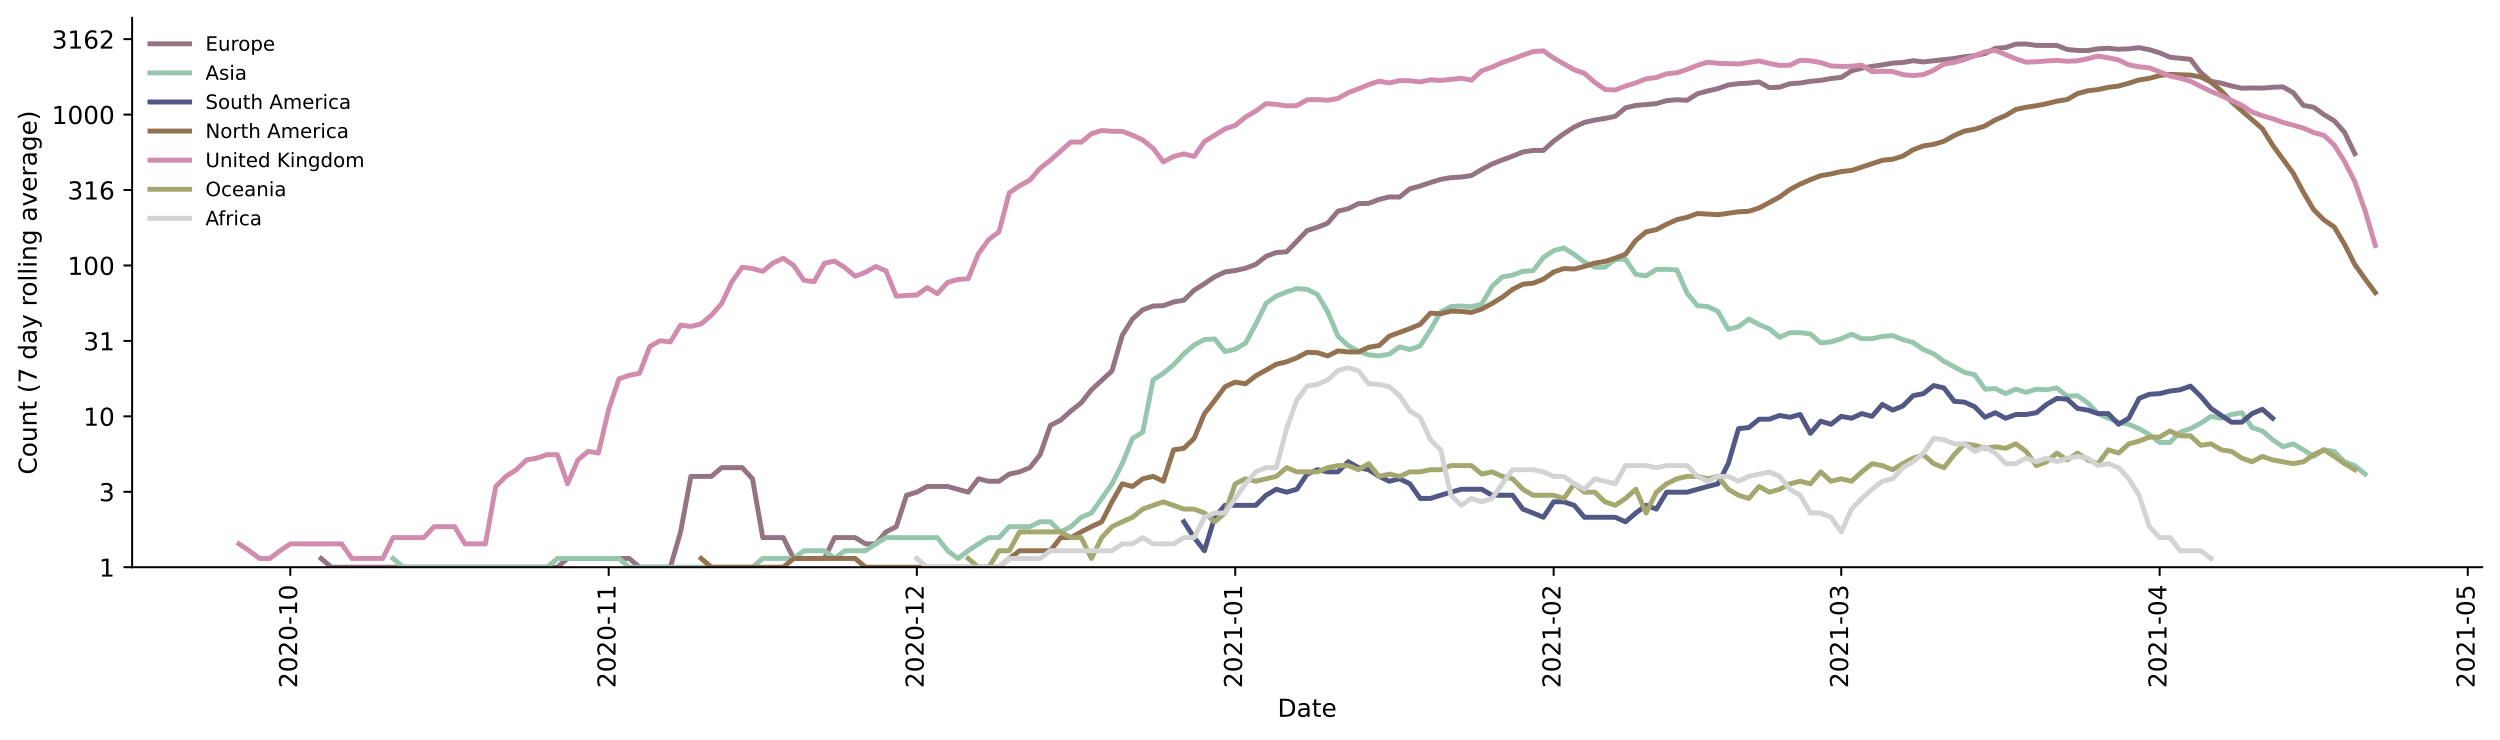 <?xml version="1.0" encoding="utf-8" standalone="no"?>
<!DOCTYPE svg PUBLIC "-//W3C//DTD SVG 1.1//EN"
  "http://www.w3.org/Graphics/SVG/1.1/DTD/svg11.dtd">
<!-- Created with matplotlib (https://matplotlib.org/) -->
<svg height="298.621pt" version="1.1" viewBox="0 0 1009.128 298.621" width="1009.128pt" xmlns="http://www.w3.org/2000/svg" xmlns:xlink="http://www.w3.org/1999/xlink">
 <defs>
  <style type="text/css">*{stroke-linecap:butt;stroke-linejoin:round;}</style>
 </defs>
 <g id="figure_1">
  <g id="patch_1">
   <path d="M 0 298.621 
L 1009.128 298.621 
L 1009.128 0 
L 0 0 
z
" style="fill:#ffffff;"/>
  </g>
  <g id="axes_1">
   <g id="patch_2">
    <path d="M 53.328 228.96 
L 1001.928 228.96 
L 1001.928 7.2 
L 53.328 7.2 
z
" style="fill:#ffffff;"/>
   </g>
   <g id="matplotlib.axis_1">
    <g id="xtick_1">
     <g id="line2d_1">
      <defs>
       <path d="M 0 0 
L 0 3.5 
" id="m19b77ee678" style="stroke:#000000;stroke-width:0.8;"/>
      </defs>
      <g>
       <use style="stroke:#000000;stroke-width:0.8;" x="117.176" xlink:href="#m19b77ee678" y="228.96"/>
      </g>
     </g>
     <g id="text_1">
      <!-- 2020-10 -->
      <g transform="translate(119.936 277.743)rotate(-90)scale(0.1 -0.1)">
       <defs>
        <path d="M 19.188 8.297 
L 53.609 8.297 
L 53.609 0 
L 7.328 0 
L 7.328 8.297 
Q 12.938 14.109 22.625 23.891 
Q 32.328 33.688 34.812 36.531 
Q 39.547 41.844 41.422 45.531 
Q 43.312 49.219 43.312 52.781 
Q 43.312 58.594 39.234 62.25 
Q 35.156 65.922 28.609 65.922 
Q 23.969 65.922 18.812 64.312 
Q 13.672 62.703 7.812 59.422 
L 7.812 69.391 
Q 13.766 71.781 18.938 73 
Q 24.125 74.219 28.422 74.219 
Q 39.75 74.219 46.484 68.547 
Q 53.219 62.891 53.219 53.422 
Q 53.219 48.922 51.531 44.891 
Q 49.859 40.875 45.406 35.406 
Q 44.188 33.984 37.641 27.219 
Q 31.109 20.453 19.188 8.297 
z
" id="DejaVuSans-50"/>
        <path d="M 31.781 66.406 
Q 24.172 66.406 20.328 58.906 
Q 16.5 51.422 16.5 36.375 
Q 16.5 21.391 20.328 13.891 
Q 24.172 6.391 31.781 6.391 
Q 39.453 6.391 43.281 13.891 
Q 47.125 21.391 47.125 36.375 
Q 47.125 51.422 43.281 58.906 
Q 39.453 66.406 31.781 66.406 
z
M 31.781 74.219 
Q 44.047 74.219 50.516 64.516 
Q 56.984 54.828 56.984 36.375 
Q 56.984 17.969 50.516 8.266 
Q 44.047 -1.422 31.781 -1.422 
Q 19.531 -1.422 13.062 8.266 
Q 6.594 17.969 6.594 36.375 
Q 6.594 54.828 13.062 64.516 
Q 19.531 74.219 31.781 74.219 
z
" id="DejaVuSans-48"/>
        <path d="M 4.891 31.391 
L 31.203 31.391 
L 31.203 23.391 
L 4.891 23.391 
z
" id="DejaVuSans-45"/>
        <path d="M 12.406 8.297 
L 28.516 8.297 
L 28.516 63.922 
L 10.984 60.406 
L 10.984 69.391 
L 28.422 72.906 
L 38.281 72.906 
L 38.281 8.297 
L 54.391 8.297 
L 54.391 0 
L 12.406 0 
z
" id="DejaVuSans-49"/>
       </defs>
       <use xlink:href="#DejaVuSans-50"/>
       <use x="63.623" xlink:href="#DejaVuSans-48"/>
       <use x="127.246" xlink:href="#DejaVuSans-50"/>
       <use x="190.869" xlink:href="#DejaVuSans-48"/>
       <use x="254.492" xlink:href="#DejaVuSans-45"/>
       <use x="290.576" xlink:href="#DejaVuSans-49"/>
       <use x="354.199" xlink:href="#DejaVuSans-48"/>
      </g>
     </g>
    </g>
    <g id="xtick_2">
     <g id="line2d_2">
      <g>
       <use style="stroke:#000000;stroke-width:0.8;" x="245.702" xlink:href="#m19b77ee678" y="228.96"/>
      </g>
     </g>
     <g id="text_2">
      <!-- 2020-11 -->
      <g transform="translate(248.461 277.743)rotate(-90)scale(0.1 -0.1)">
       <use xlink:href="#DejaVuSans-50"/>
       <use x="63.623" xlink:href="#DejaVuSans-48"/>
       <use x="127.246" xlink:href="#DejaVuSans-50"/>
       <use x="190.869" xlink:href="#DejaVuSans-48"/>
       <use x="254.492" xlink:href="#DejaVuSans-45"/>
       <use x="290.576" xlink:href="#DejaVuSans-49"/>
       <use x="354.199" xlink:href="#DejaVuSans-49"/>
      </g>
     </g>
    </g>
    <g id="xtick_3">
     <g id="line2d_3">
      <g>
       <use style="stroke:#000000;stroke-width:0.8;" x="370.081" xlink:href="#m19b77ee678" y="228.96"/>
      </g>
     </g>
     <g id="text_3">
      <!-- 2020-12 -->
      <g transform="translate(372.84 277.743)rotate(-90)scale(0.1 -0.1)">
       <use xlink:href="#DejaVuSans-50"/>
       <use x="63.623" xlink:href="#DejaVuSans-48"/>
       <use x="127.246" xlink:href="#DejaVuSans-50"/>
       <use x="190.869" xlink:href="#DejaVuSans-48"/>
       <use x="254.492" xlink:href="#DejaVuSans-45"/>
       <use x="290.576" xlink:href="#DejaVuSans-49"/>
       <use x="354.199" xlink:href="#DejaVuSans-50"/>
      </g>
     </g>
    </g>
    <g id="xtick_4">
     <g id="line2d_4">
      <g>
       <use style="stroke:#000000;stroke-width:0.8;" x="498.606" xlink:href="#m19b77ee678" y="228.96"/>
      </g>
     </g>
     <g id="text_4">
      <!-- 2021-01 -->
      <g transform="translate(501.366 277.743)rotate(-90)scale(0.1 -0.1)">
       <use xlink:href="#DejaVuSans-50"/>
       <use x="63.623" xlink:href="#DejaVuSans-48"/>
       <use x="127.246" xlink:href="#DejaVuSans-50"/>
       <use x="190.869" xlink:href="#DejaVuSans-49"/>
       <use x="254.492" xlink:href="#DejaVuSans-45"/>
       <use x="290.576" xlink:href="#DejaVuSans-48"/>
       <use x="354.199" xlink:href="#DejaVuSans-49"/>
      </g>
     </g>
    </g>
    <g id="xtick_5">
     <g id="line2d_5">
      <g>
       <use style="stroke:#000000;stroke-width:0.8;" x="627.132" xlink:href="#m19b77ee678" y="228.96"/>
      </g>
     </g>
     <g id="text_5">
      <!-- 2021-02 -->
      <g transform="translate(629.891 277.743)rotate(-90)scale(0.1 -0.1)">
       <use xlink:href="#DejaVuSans-50"/>
       <use x="63.623" xlink:href="#DejaVuSans-48"/>
       <use x="127.246" xlink:href="#DejaVuSans-50"/>
       <use x="190.869" xlink:href="#DejaVuSans-49"/>
       <use x="254.492" xlink:href="#DejaVuSans-45"/>
       <use x="290.576" xlink:href="#DejaVuSans-48"/>
       <use x="354.199" xlink:href="#DejaVuSans-50"/>
      </g>
     </g>
    </g>
    <g id="xtick_6">
     <g id="line2d_6">
      <g>
       <use style="stroke:#000000;stroke-width:0.8;" x="743.219" xlink:href="#m19b77ee678" y="228.96"/>
      </g>
     </g>
     <g id="text_6">
      <!-- 2021-03 -->
      <g transform="translate(745.978 277.743)rotate(-90)scale(0.1 -0.1)">
       <defs>
        <path d="M 40.578 39.312 
Q 47.656 37.797 51.625 33 
Q 55.609 28.219 55.609 21.188 
Q 55.609 10.406 48.188 4.484 
Q 40.766 -1.422 27.094 -1.422 
Q 22.516 -1.422 17.656 -0.516 
Q 12.797 0.391 7.625 2.203 
L 7.625 11.719 
Q 11.719 9.328 16.594 8.109 
Q 21.484 6.891 26.812 6.891 
Q 36.078 6.891 40.938 10.547 
Q 45.797 14.203 45.797 21.188 
Q 45.797 27.641 41.281 31.266 
Q 36.766 34.906 28.719 34.906 
L 20.219 34.906 
L 20.219 43.016 
L 29.109 43.016 
Q 36.375 43.016 40.234 45.922 
Q 44.094 48.828 44.094 54.297 
Q 44.094 59.906 40.109 62.906 
Q 36.141 65.922 28.719 65.922 
Q 24.656 65.922 20.016 65.031 
Q 15.375 64.156 9.812 62.312 
L 9.812 71.094 
Q 15.438 72.656 20.344 73.438 
Q 25.25 74.219 29.594 74.219 
Q 40.828 74.219 47.359 69.109 
Q 53.906 64.016 53.906 55.328 
Q 53.906 49.266 50.438 45.094 
Q 46.969 40.922 40.578 39.312 
z
" id="DejaVuSans-51"/>
       </defs>
       <use xlink:href="#DejaVuSans-50"/>
       <use x="63.623" xlink:href="#DejaVuSans-48"/>
       <use x="127.246" xlink:href="#DejaVuSans-50"/>
       <use x="190.869" xlink:href="#DejaVuSans-49"/>
       <use x="254.492" xlink:href="#DejaVuSans-45"/>
       <use x="290.576" xlink:href="#DejaVuSans-48"/>
       <use x="354.199" xlink:href="#DejaVuSans-51"/>
      </g>
     </g>
    </g>
    <g id="xtick_7">
     <g id="line2d_7">
      <g>
       <use style="stroke:#000000;stroke-width:0.8;" x="871.744" xlink:href="#m19b77ee678" y="228.96"/>
      </g>
     </g>
     <g id="text_7">
      <!-- 2021-04 -->
      <g transform="translate(874.504 277.743)rotate(-90)scale(0.1 -0.1)">
       <defs>
        <path d="M 37.797 64.312 
L 12.891 25.391 
L 37.797 25.391 
z
M 35.203 72.906 
L 47.609 72.906 
L 47.609 25.391 
L 58.016 25.391 
L 58.016 17.188 
L 47.609 17.188 
L 47.609 0 
L 37.797 0 
L 37.797 17.188 
L 4.891 17.188 
L 4.891 26.703 
z
" id="DejaVuSans-52"/>
       </defs>
       <use xlink:href="#DejaVuSans-50"/>
       <use x="63.623" xlink:href="#DejaVuSans-48"/>
       <use x="127.246" xlink:href="#DejaVuSans-50"/>
       <use x="190.869" xlink:href="#DejaVuSans-49"/>
       <use x="254.492" xlink:href="#DejaVuSans-45"/>
       <use x="290.576" xlink:href="#DejaVuSans-48"/>
       <use x="354.199" xlink:href="#DejaVuSans-52"/>
      </g>
     </g>
    </g>
    <g id="xtick_8">
     <g id="line2d_8">
      <g>
       <use style="stroke:#000000;stroke-width:0.8;" x="996.124" xlink:href="#m19b77ee678" y="228.96"/>
      </g>
     </g>
     <g id="text_8">
      <!-- 2021-05 -->
      <g transform="translate(998.883 277.743)rotate(-90)scale(0.1 -0.1)">
       <defs>
        <path d="M 10.797 72.906 
L 49.516 72.906 
L 49.516 64.594 
L 19.828 64.594 
L 19.828 46.734 
Q 21.969 47.469 24.109 47.828 
Q 26.266 48.188 28.422 48.188 
Q 40.625 48.188 47.75 41.5 
Q 54.891 34.812 54.891 23.391 
Q 54.891 11.625 47.562 5.094 
Q 40.234 -1.422 26.906 -1.422 
Q 22.312 -1.422 17.547 -0.641 
Q 12.797 0.141 7.719 1.703 
L 7.719 11.625 
Q 12.109 9.234 16.797 8.062 
Q 21.484 6.891 26.703 6.891 
Q 35.156 6.891 40.078 11.328 
Q 45.016 15.766 45.016 23.391 
Q 45.016 31 40.078 35.438 
Q 35.156 39.891 26.703 39.891 
Q 22.75 39.891 18.812 39.016 
Q 14.891 38.141 10.797 36.281 
z
" id="DejaVuSans-53"/>
       </defs>
       <use xlink:href="#DejaVuSans-50"/>
       <use x="63.623" xlink:href="#DejaVuSans-48"/>
       <use x="127.246" xlink:href="#DejaVuSans-50"/>
       <use x="190.869" xlink:href="#DejaVuSans-49"/>
       <use x="254.492" xlink:href="#DejaVuSans-45"/>
       <use x="290.576" xlink:href="#DejaVuSans-48"/>
       <use x="354.199" xlink:href="#DejaVuSans-53"/>
      </g>
     </g>
    </g>
    <g id="text_9">
     <!-- Date -->
     <g transform="translate(515.677 289.341)scale(0.1 -0.1)">
      <defs>
       <path d="M 19.672 64.797 
L 19.672 8.109 
L 31.594 8.109 
Q 46.688 8.109 53.688 14.938 
Q 60.688 21.781 60.688 36.531 
Q 60.688 51.172 53.688 57.984 
Q 46.688 64.797 31.594 64.797 
z
M 9.812 72.906 
L 30.078 72.906 
Q 51.266 72.906 61.172 64.094 
Q 71.094 55.281 71.094 36.531 
Q 71.094 17.672 61.125 8.828 
Q 51.172 0 30.078 0 
L 9.812 0 
z
" id="DejaVuSans-68"/>
       <path d="M 34.281 27.484 
Q 23.391 27.484 19.188 25 
Q 14.984 22.516 14.984 16.5 
Q 14.984 11.719 18.141 8.906 
Q 21.297 6.109 26.703 6.109 
Q 34.188 6.109 38.703 11.406 
Q 43.219 16.703 43.219 25.484 
L 43.219 27.484 
z
M 52.203 31.203 
L 52.203 0 
L 43.219 0 
L 43.219 8.297 
Q 40.141 3.328 35.547 0.953 
Q 30.953 -1.422 24.312 -1.422 
Q 15.922 -1.422 10.953 3.297 
Q 6 8.016 6 15.922 
Q 6 25.141 12.172 29.828 
Q 18.359 34.516 30.609 34.516 
L 43.219 34.516 
L 43.219 35.406 
Q 43.219 41.609 39.141 45 
Q 35.062 48.391 27.688 48.391 
Q 23 48.391 18.547 47.266 
Q 14.109 46.141 10.016 43.891 
L 10.016 52.203 
Q 14.938 54.109 19.578 55.047 
Q 24.219 56 28.609 56 
Q 40.484 56 46.344 49.844 
Q 52.203 43.703 52.203 31.203 
z
" id="DejaVuSans-97"/>
       <path d="M 18.312 70.219 
L 18.312 54.688 
L 36.812 54.688 
L 36.812 47.703 
L 18.312 47.703 
L 18.312 18.016 
Q 18.312 11.328 20.141 9.422 
Q 21.969 7.516 27.594 7.516 
L 36.812 7.516 
L 36.812 0 
L 27.594 0 
Q 17.188 0 13.234 3.875 
Q 9.281 7.766 9.281 18.016 
L 9.281 47.703 
L 2.688 47.703 
L 2.688 54.688 
L 9.281 54.688 
L 9.281 70.219 
z
" id="DejaVuSans-116"/>
       <path d="M 56.203 29.594 
L 56.203 25.203 
L 14.891 25.203 
Q 15.484 15.922 20.484 11.062 
Q 25.484 6.203 34.422 6.203 
Q 39.594 6.203 44.453 7.469 
Q 49.312 8.734 54.109 11.281 
L 54.109 2.781 
Q 49.266 0.734 44.188 -0.344 
Q 39.109 -1.422 33.891 -1.422 
Q 20.797 -1.422 13.156 6.188 
Q 5.516 13.812 5.516 26.812 
Q 5.516 40.234 12.766 48.109 
Q 20.016 56 32.328 56 
Q 43.359 56 49.781 48.891 
Q 56.203 41.797 56.203 29.594 
z
M 47.219 32.234 
Q 47.125 39.594 43.094 43.984 
Q 39.062 48.391 32.422 48.391 
Q 24.906 48.391 20.391 44.141 
Q 15.875 39.891 15.188 32.172 
z
" id="DejaVuSans-101"/>
      </defs>
      <use xlink:href="#DejaVuSans-68"/>
      <use x="77.002" xlink:href="#DejaVuSans-97"/>
      <use x="138.281" xlink:href="#DejaVuSans-116"/>
      <use x="177.49" xlink:href="#DejaVuSans-101"/>
     </g>
    </g>
   </g>
   <g id="matplotlib.axis_2">
    <g id="ytick_1">
     <g id="line2d_9">
      <defs>
       <path d="M 0 0 
L -3.5 0 
" id="mae01d95d83" style="stroke:#000000;stroke-width:0.8;"/>
      </defs>
      <g>
       <use style="stroke:#000000;stroke-width:0.8;" x="53.328" xlink:href="#mae01d95d83" y="228.96"/>
      </g>
     </g>
     <g id="text_10">
      <!-- 1 -->
      <g transform="translate(39.966 232.759)scale(0.1 -0.1)">
       <use xlink:href="#DejaVuSans-49"/>
      </g>
     </g>
    </g>
    <g id="ytick_2">
     <g id="line2d_10">
      <g>
       <use style="stroke:#000000;stroke-width:0.8;" x="53.328" xlink:href="#mae01d95d83" y="198.509"/>
      </g>
     </g>
     <g id="text_11">
      <!-- 3 -->
      <g transform="translate(39.966 202.309)scale(0.1 -0.1)">
       <use xlink:href="#DejaVuSans-51"/>
      </g>
     </g>
    </g>
    <g id="ytick_3">
     <g id="line2d_11">
      <g>
       <use style="stroke:#000000;stroke-width:0.8;" x="53.328" xlink:href="#mae01d95d83" y="168.059"/>
      </g>
     </g>
     <g id="text_12">
      <!-- 10 -->
      <g transform="translate(33.603 171.858)scale(0.1 -0.1)">
       <use xlink:href="#DejaVuSans-49"/>
       <use x="63.623" xlink:href="#DejaVuSans-48"/>
      </g>
     </g>
    </g>
    <g id="ytick_4">
     <g id="line2d_12">
      <g>
       <use style="stroke:#000000;stroke-width:0.8;" x="53.328" xlink:href="#mae01d95d83" y="137.608"/>
      </g>
     </g>
     <g id="text_13">
      <!-- 31 -->
      <g transform="translate(33.603 141.407)scale(0.1 -0.1)">
       <use xlink:href="#DejaVuSans-51"/>
       <use x="63.623" xlink:href="#DejaVuSans-49"/>
      </g>
     </g>
    </g>
    <g id="ytick_5">
     <g id="line2d_13">
      <g>
       <use style="stroke:#000000;stroke-width:0.8;" x="53.328" xlink:href="#mae01d95d83" y="107.157"/>
      </g>
     </g>
     <g id="text_14">
      <!-- 100 -->
      <g transform="translate(27.241 110.957)scale(0.1 -0.1)">
       <use xlink:href="#DejaVuSans-49"/>
       <use x="63.623" xlink:href="#DejaVuSans-48"/>
       <use x="127.246" xlink:href="#DejaVuSans-48"/>
      </g>
     </g>
    </g>
    <g id="ytick_6">
     <g id="line2d_14">
      <g>
       <use style="stroke:#000000;stroke-width:0.8;" x="53.328" xlink:href="#mae01d95d83" y="76.707"/>
      </g>
     </g>
     <g id="text_15">
      <!-- 316 -->
      <g transform="translate(27.241 80.506)scale(0.1 -0.1)">
       <defs>
        <path d="M 33.016 40.375 
Q 26.375 40.375 22.484 35.828 
Q 18.609 31.297 18.609 23.391 
Q 18.609 15.531 22.484 10.953 
Q 26.375 6.391 33.016 6.391 
Q 39.656 6.391 43.531 10.953 
Q 47.406 15.531 47.406 23.391 
Q 47.406 31.297 43.531 35.828 
Q 39.656 40.375 33.016 40.375 
z
M 52.594 71.297 
L 52.594 62.312 
Q 48.875 64.062 45.094 64.984 
Q 41.312 65.922 37.594 65.922 
Q 27.828 65.922 22.672 59.328 
Q 17.531 52.734 16.797 39.406 
Q 19.672 43.656 24.016 45.922 
Q 28.375 48.188 33.594 48.188 
Q 44.578 48.188 50.953 41.516 
Q 57.328 34.859 57.328 23.391 
Q 57.328 12.156 50.688 5.359 
Q 44.047 -1.422 33.016 -1.422 
Q 20.359 -1.422 13.672 8.266 
Q 6.984 17.969 6.984 36.375 
Q 6.984 53.656 15.188 63.938 
Q 23.391 74.219 37.203 74.219 
Q 40.922 74.219 44.703 73.484 
Q 48.484 72.75 52.594 71.297 
z
" id="DejaVuSans-54"/>
       </defs>
       <use xlink:href="#DejaVuSans-51"/>
       <use x="63.623" xlink:href="#DejaVuSans-49"/>
       <use x="127.246" xlink:href="#DejaVuSans-54"/>
      </g>
     </g>
    </g>
    <g id="ytick_7">
     <g id="line2d_15">
      <g>
       <use style="stroke:#000000;stroke-width:0.8;" x="53.328" xlink:href="#mae01d95d83" y="46.256"/>
      </g>
     </g>
     <g id="text_16">
      <!-- 1000 -->
      <g transform="translate(20.878 50.055)scale(0.1 -0.1)">
       <use xlink:href="#DejaVuSans-49"/>
       <use x="63.623" xlink:href="#DejaVuSans-48"/>
       <use x="127.246" xlink:href="#DejaVuSans-48"/>
       <use x="190.869" xlink:href="#DejaVuSans-48"/>
      </g>
     </g>
    </g>
    <g id="ytick_8">
     <g id="line2d_16">
      <g>
       <use style="stroke:#000000;stroke-width:0.8;" x="53.328" xlink:href="#mae01d95d83" y="15.805"/>
      </g>
     </g>
     <g id="text_17">
      <!-- 3162 -->
      <g transform="translate(20.878 19.605)scale(0.1 -0.1)">
       <use xlink:href="#DejaVuSans-51"/>
       <use x="63.623" xlink:href="#DejaVuSans-49"/>
       <use x="127.246" xlink:href="#DejaVuSans-54"/>
       <use x="190.869" xlink:href="#DejaVuSans-50"/>
      </g>
     </g>
    </g>
    <g id="text_18">
     <!-- Count (7 day rolling average) -->
     <g transform="translate(14.798 191.548)rotate(-90)scale(0.1 -0.1)">
      <defs>
       <path d="M 64.406 67.281 
L 64.406 56.891 
Q 59.422 61.531 53.781 63.812 
Q 48.141 66.109 41.797 66.109 
Q 29.297 66.109 22.656 58.469 
Q 16.016 50.828 16.016 36.375 
Q 16.016 21.969 22.656 14.328 
Q 29.297 6.688 41.797 6.688 
Q 48.141 6.688 53.781 8.984 
Q 59.422 11.281 64.406 15.922 
L 64.406 5.609 
Q 59.234 2.094 53.438 0.328 
Q 47.656 -1.422 41.219 -1.422 
Q 24.656 -1.422 15.125 8.703 
Q 5.609 18.844 5.609 36.375 
Q 5.609 53.953 15.125 64.078 
Q 24.656 74.219 41.219 74.219 
Q 47.75 74.219 53.531 72.484 
Q 59.328 70.75 64.406 67.281 
z
" id="DejaVuSans-67"/>
       <path d="M 30.609 48.391 
Q 23.391 48.391 19.188 42.75 
Q 14.984 37.109 14.984 27.297 
Q 14.984 17.484 19.156 11.844 
Q 23.344 6.203 30.609 6.203 
Q 37.797 6.203 41.984 11.859 
Q 46.188 17.531 46.188 27.297 
Q 46.188 37.016 41.984 42.703 
Q 37.797 48.391 30.609 48.391 
z
M 30.609 56 
Q 42.328 56 49.016 48.375 
Q 55.719 40.766 55.719 27.297 
Q 55.719 13.875 49.016 6.219 
Q 42.328 -1.422 30.609 -1.422 
Q 18.844 -1.422 12.172 6.219 
Q 5.516 13.875 5.516 27.297 
Q 5.516 40.766 12.172 48.375 
Q 18.844 56 30.609 56 
z
" id="DejaVuSans-111"/>
       <path d="M 8.5 21.578 
L 8.5 54.688 
L 17.484 54.688 
L 17.484 21.922 
Q 17.484 14.156 20.5 10.266 
Q 23.531 6.391 29.594 6.391 
Q 36.859 6.391 41.078 11.031 
Q 45.312 15.672 45.312 23.688 
L 45.312 54.688 
L 54.297 54.688 
L 54.297 0 
L 45.312 0 
L 45.312 8.406 
Q 42.047 3.422 37.719 1 
Q 33.406 -1.422 27.688 -1.422 
Q 18.266 -1.422 13.375 4.438 
Q 8.5 10.297 8.5 21.578 
z
M 31.109 56 
z
" id="DejaVuSans-117"/>
       <path d="M 54.891 33.016 
L 54.891 0 
L 45.906 0 
L 45.906 32.719 
Q 45.906 40.484 42.875 44.328 
Q 39.844 48.188 33.797 48.188 
Q 26.516 48.188 22.312 43.547 
Q 18.109 38.922 18.109 30.906 
L 18.109 0 
L 9.078 0 
L 9.078 54.688 
L 18.109 54.688 
L 18.109 46.188 
Q 21.344 51.125 25.703 53.562 
Q 30.078 56 35.797 56 
Q 45.219 56 50.047 50.172 
Q 54.891 44.344 54.891 33.016 
z
" id="DejaVuSans-110"/>
       <path id="DejaVuSans-32"/>
       <path d="M 31 75.875 
Q 24.469 64.656 21.281 53.656 
Q 18.109 42.672 18.109 31.391 
Q 18.109 20.125 21.312 9.062 
Q 24.516 -2 31 -13.188 
L 23.188 -13.188 
Q 15.875 -1.703 12.234 9.375 
Q 8.594 20.453 8.594 31.391 
Q 8.594 42.281 12.203 53.312 
Q 15.828 64.359 23.188 75.875 
z
" id="DejaVuSans-40"/>
       <path d="M 8.203 72.906 
L 55.078 72.906 
L 55.078 68.703 
L 28.609 0 
L 18.312 0 
L 43.219 64.594 
L 8.203 64.594 
z
" id="DejaVuSans-55"/>
       <path d="M 45.406 46.391 
L 45.406 75.984 
L 54.391 75.984 
L 54.391 0 
L 45.406 0 
L 45.406 8.203 
Q 42.578 3.328 38.25 0.953 
Q 33.938 -1.422 27.875 -1.422 
Q 17.969 -1.422 11.734 6.484 
Q 5.516 14.406 5.516 27.297 
Q 5.516 40.188 11.734 48.094 
Q 17.969 56 27.875 56 
Q 33.938 56 38.25 53.625 
Q 42.578 51.266 45.406 46.391 
z
M 14.797 27.297 
Q 14.797 17.391 18.875 11.75 
Q 22.953 6.109 30.078 6.109 
Q 37.203 6.109 41.297 11.75 
Q 45.406 17.391 45.406 27.297 
Q 45.406 37.203 41.297 42.844 
Q 37.203 48.484 30.078 48.484 
Q 22.953 48.484 18.875 42.844 
Q 14.797 37.203 14.797 27.297 
z
" id="DejaVuSans-100"/>
       <path d="M 32.172 -5.078 
Q 28.375 -14.844 24.75 -17.812 
Q 21.141 -20.797 15.094 -20.797 
L 7.906 -20.797 
L 7.906 -13.281 
L 13.188 -13.281 
Q 16.891 -13.281 18.938 -11.516 
Q 21 -9.766 23.484 -3.219 
L 25.094 0.875 
L 2.984 54.688 
L 12.5 54.688 
L 29.594 11.922 
L 46.688 54.688 
L 56.203 54.688 
z
" id="DejaVuSans-121"/>
       <path d="M 41.109 46.297 
Q 39.594 47.172 37.812 47.578 
Q 36.031 48 33.891 48 
Q 26.266 48 22.188 43.047 
Q 18.109 38.094 18.109 28.812 
L 18.109 0 
L 9.078 0 
L 9.078 54.688 
L 18.109 54.688 
L 18.109 46.188 
Q 20.953 51.172 25.484 53.578 
Q 30.031 56 36.531 56 
Q 37.453 56 38.578 55.875 
Q 39.703 55.766 41.062 55.516 
z
" id="DejaVuSans-114"/>
       <path d="M 9.422 75.984 
L 18.406 75.984 
L 18.406 0 
L 9.422 0 
z
" id="DejaVuSans-108"/>
       <path d="M 9.422 54.688 
L 18.406 54.688 
L 18.406 0 
L 9.422 0 
z
M 9.422 75.984 
L 18.406 75.984 
L 18.406 64.594 
L 9.422 64.594 
z
" id="DejaVuSans-105"/>
       <path d="M 45.406 27.984 
Q 45.406 37.75 41.375 43.109 
Q 37.359 48.484 30.078 48.484 
Q 22.859 48.484 18.828 43.109 
Q 14.797 37.75 14.797 27.984 
Q 14.797 18.266 18.828 12.891 
Q 22.859 7.516 30.078 7.516 
Q 37.359 7.516 41.375 12.891 
Q 45.406 18.266 45.406 27.984 
z
M 54.391 6.781 
Q 54.391 -7.172 48.188 -13.984 
Q 42 -20.797 29.203 -20.797 
Q 24.469 -20.797 20.266 -20.094 
Q 16.062 -19.391 12.109 -17.922 
L 12.109 -9.188 
Q 16.062 -11.328 19.922 -12.344 
Q 23.781 -13.375 27.781 -13.375 
Q 36.625 -13.375 41.016 -8.766 
Q 45.406 -4.156 45.406 5.172 
L 45.406 9.625 
Q 42.625 4.781 38.281 2.391 
Q 33.938 0 27.875 0 
Q 17.828 0 11.672 7.656 
Q 5.516 15.328 5.516 27.984 
Q 5.516 40.672 11.672 48.328 
Q 17.828 56 27.875 56 
Q 33.938 56 38.281 53.609 
Q 42.625 51.219 45.406 46.391 
L 45.406 54.688 
L 54.391 54.688 
z
" id="DejaVuSans-103"/>
       <path d="M 2.984 54.688 
L 12.5 54.688 
L 29.594 8.797 
L 46.688 54.688 
L 56.203 54.688 
L 35.688 0 
L 23.484 0 
z
" id="DejaVuSans-118"/>
       <path d="M 8.016 75.875 
L 15.828 75.875 
Q 23.141 64.359 26.781 53.312 
Q 30.422 42.281 30.422 31.391 
Q 30.422 20.453 26.781 9.375 
Q 23.141 -1.703 15.828 -13.188 
L 8.016 -13.188 
Q 14.5 -2 17.703 9.062 
Q 20.906 20.125 20.906 31.391 
Q 20.906 42.672 17.703 53.656 
Q 14.5 64.656 8.016 75.875 
z
" id="DejaVuSans-41"/>
      </defs>
      <use xlink:href="#DejaVuSans-67"/>
      <use x="69.824" xlink:href="#DejaVuSans-111"/>
      <use x="131.006" xlink:href="#DejaVuSans-117"/>
      <use x="194.385" xlink:href="#DejaVuSans-110"/>
      <use x="257.764" xlink:href="#DejaVuSans-116"/>
      <use x="296.973" xlink:href="#DejaVuSans-32"/>
      <use x="328.76" xlink:href="#DejaVuSans-40"/>
      <use x="367.773" xlink:href="#DejaVuSans-55"/>
      <use x="431.396" xlink:href="#DejaVuSans-32"/>
      <use x="463.184" xlink:href="#DejaVuSans-100"/>
      <use x="526.66" xlink:href="#DejaVuSans-97"/>
      <use x="587.939" xlink:href="#DejaVuSans-121"/>
      <use x="647.119" xlink:href="#DejaVuSans-32"/>
      <use x="678.906" xlink:href="#DejaVuSans-114"/>
      <use x="717.77" xlink:href="#DejaVuSans-111"/>
      <use x="778.951" xlink:href="#DejaVuSans-108"/>
      <use x="806.734" xlink:href="#DejaVuSans-108"/>
      <use x="834.518" xlink:href="#DejaVuSans-105"/>
      <use x="862.301" xlink:href="#DejaVuSans-110"/>
      <use x="925.68" xlink:href="#DejaVuSans-103"/>
      <use x="989.156" xlink:href="#DejaVuSans-32"/>
      <use x="1020.943" xlink:href="#DejaVuSans-97"/>
      <use x="1082.223" xlink:href="#DejaVuSans-118"/>
      <use x="1141.402" xlink:href="#DejaVuSans-101"/>
      <use x="1202.926" xlink:href="#DejaVuSans-114"/>
      <use x="1244.039" xlink:href="#DejaVuSans-97"/>
      <use x="1305.318" xlink:href="#DejaVuSans-103"/>
      <use x="1368.795" xlink:href="#DejaVuSans-101"/>
      <use x="1430.318" xlink:href="#DejaVuSans-41"/>
     </g>
    </g>
   </g>
   <g id="line2d_17">
    <path clip-path="url(#p1681752ba4)" d="M 129.614 225.428 
L 133.76 228.96 
L 224.972 228.96 
L 229.118 225.428 
L 253.994 225.428 
L 258.139 228.96 
L 270.577 228.96 
L 274.723 214.704 
L 278.869 192.294 
L 287.161 192.294 
L 291.307 188.762 
L 299.599 188.762 
L 303.745 193.256 
L 307.891 217.005 
L 316.183 217.005 
L 320.329 225.428 
L 332.767 225.428 
L 336.913 217.005 
L 345.205 217.005 
L 349.351 219.526 
L 353.497 219.526 
L 357.643 214.704 
L 361.789 212.587 
L 365.935 199.903 
L 370.081 198.672 
L 374.227 196.371 
L 382.519 196.371 
L 390.811 198.672 
L 394.957 193.256 
L 399.103 194.254 
L 403.249 194.254 
L 407.395 191.366 
L 411.541 190.469 
L 415.687 188.762 
L 419.833 183.53 
L 423.979 171.699 
L 428.125 169.615 
L 432.271 165.884 
L 436.417 162.614 
L 440.563 157.334 
L 448.855 149.726 
L 453.001 135.36 
L 457.146 128.7 
L 461.292 125.041 
L 465.438 123.525 
L 469.584 123.385 
L 473.73 121.893 
L 477.876 121.177 
L 482.022 117.136 
L 486.168 114.516 
L 490.314 111.724 
L 494.46 109.777 
L 498.606 109.199 
L 502.752 108.276 
L 506.898 106.708 
L 511.044 103.461 
L 515.19 101.929 
L 519.336 101.651 
L 527.628 93.078 
L 531.774 91.737 
L 535.92 90.101 
L 540.066 85.226 
L 544.212 84.255 
L 548.358 82.177 
L 552.504 82.074 
L 556.65 80.498 
L 560.796 79.483 
L 564.942 79.55 
L 569.088 76.205 
L 573.234 75.091 
L 577.38 73.68 
L 581.526 72.4 
L 585.672 71.699 
L 589.818 71.463 
L 593.964 70.852 
L 598.11 68.403 
L 602.256 66.202 
L 606.402 64.559 
L 610.548 63.041 
L 614.694 61.357 
L 618.84 60.735 
L 622.986 60.735 
L 627.132 56.973 
L 631.278 53.941 
L 635.424 51.28 
L 639.57 49.402 
L 643.716 48.465 
L 647.862 47.812 
L 652.007 46.945 
L 656.153 43.513 
L 660.299 42.543 
L 668.591 41.84 
L 672.737 40.606 
L 676.883 40.264 
L 681.029 40.478 
L 685.175 37.85 
L 689.321 36.722 
L 693.467 35.747 
L 697.613 34.311 
L 701.759 33.763 
L 705.905 33.545 
L 710.051 33.087 
L 714.197 35.369 
L 718.343 35.181 
L 722.489 33.806 
L 726.635 33.515 
L 730.781 32.815 
L 734.927 32.44 
L 739.073 31.695 
L 743.219 31.244 
L 747.365 28.594 
L 751.511 27.529 
L 755.657 26.784 
L 759.803 26.193 
L 763.949 25.471 
L 768.095 25.232 
L 772.241 24.507 
L 776.387 24.986 
L 784.679 24.077 
L 788.825 23.595 
L 792.971 22.883 
L 797.117 22.477 
L 801.263 21.61 
L 805.409 19.511 
L 809.555 19.208 
L 813.701 17.813 
L 817.847 17.76 
L 821.993 18.323 
L 830.285 18.366 
L 834.431 19.963 
L 838.577 20.374 
L 842.723 20.41 
L 846.869 19.693 
L 851.014 19.478 
L 855.16 19.882 
L 859.306 19.692 
L 863.452 19.258 
L 867.598 20.053 
L 871.744 21.308 
L 875.89 23.101 
L 884.182 23.934 
L 888.328 29.283 
L 892.474 32.806 
L 896.62 33.562 
L 900.766 34.701 
L 904.912 35.61 
L 909.058 35.499 
L 913.204 35.575 
L 917.35 35.229 
L 921.496 35.057 
L 925.642 37.386 
L 929.788 42.55 
L 933.934 43.286 
L 938.08 46.282 
L 942.226 48.767 
L 946.372 53.41 
L 950.518 62.048 
L 950.518 62.048 
" style="fill:none;stroke:#947383;stroke-linecap:square;stroke-width:2;"/>
   </g>
   <g id="line2d_18">
    <path clip-path="url(#p1681752ba4)" d="M 158.636 225.428 
L 162.782 228.96 
L 220.826 228.96 
L 224.972 225.428 
L 249.848 225.428 
L 253.994 228.96 
L 303.745 228.96 
L 307.891 225.428 
L 320.329 225.428 
L 324.475 222.313 
L 332.767 222.313 
L 336.913 225.428 
L 341.059 222.313 
L 349.351 222.313 
L 353.497 219.526 
L 357.643 217.005 
L 378.373 217.005 
L 382.519 222.313 
L 386.665 225.428 
L 390.811 222.313 
L 394.957 219.526 
L 399.103 217.005 
L 403.249 217.005 
L 407.395 212.587 
L 415.687 212.587 
L 419.833 210.627 
L 423.979 210.627 
L 428.125 214.704 
L 432.271 212.587 
L 436.417 208.802 
L 440.563 207.095 
L 448.855 195.291 
L 453.001 187.158 
L 457.146 176.958 
L 461.292 174.437 
L 465.438 153.365 
L 469.584 150.687 
L 473.73 147.205 
L 477.876 142.786 
L 482.022 139.254 
L 486.168 137.059 
L 490.314 136.826 
L 494.46 141.928 
L 498.606 140.961 
L 502.752 138.502 
L 506.898 130.832 
L 511.044 122.426 
L 515.19 119.498 
L 519.336 117.863 
L 523.482 116.483 
L 527.628 116.808 
L 531.774 118.843 
L 535.92 125.871 
L 540.066 135.691 
L 544.212 139.51 
L 548.358 141.788 
L 552.504 143.226 
L 556.65 143.673 
L 560.796 142.932 
L 564.942 140.029 
L 569.088 141.097 
L 573.234 139.639 
L 577.38 133.15 
L 581.526 125.948 
L 585.672 123.736 
L 589.818 123.525 
L 593.964 123.807 
L 598.11 122.764 
L 602.256 115.585 
L 606.402 111.769 
L 610.548 111.059 
L 614.694 109.527 
L 618.84 109.281 
L 622.986 103.925 
L 627.132 101.195 
L 631.278 100.073 
L 635.424 102.716 
L 639.57 105.759 
L 643.716 107.885 
L 647.862 107.846 
L 652.007 104.74 
L 656.153 104.705 
L 660.299 110.754 
L 664.445 111.323 
L 668.591 108.754 
L 672.737 108.714 
L 676.883 108.955 
L 681.029 118.435 
L 685.175 123.385 
L 689.321 123.736 
L 693.467 125.718 
L 697.613 132.949 
L 701.759 131.869 
L 705.905 128.786 
L 710.051 131.017 
L 714.197 132.749 
L 718.343 136.139 
L 722.489 134.284 
L 726.635 134.284 
L 730.781 134.816 
L 734.927 138.379 
L 739.073 138.012 
L 743.219 136.71 
L 747.365 134.924 
L 751.511 136.71 
L 755.657 136.71 
L 759.803 135.802 
L 763.949 135.47 
L 768.095 137.059 
L 772.241 138.256 
L 776.387 141.097 
L 780.533 142.786 
L 784.679 145.865 
L 792.971 150.298 
L 797.117 151.282 
L 801.263 157.084 
L 805.409 156.835 
L 809.555 158.891 
L 813.701 157.084 
L 817.847 158.362 
L 821.993 157.084 
L 826.139 157.334 
L 830.285 156.589 
L 834.431 159.982 
L 838.577 159.705 
L 842.723 162.614 
L 846.869 166.949 
L 851.014 168.825 
L 855.16 170.429 
L 859.306 171.269 
L 863.452 173.032 
L 867.598 175.417 
L 871.744 178.595 
L 875.89 178.595 
L 880.036 174.437 
L 884.182 173.032 
L 888.328 170.845 
L 892.474 168.059 
L 896.62 168.825 
L 900.766 167.314 
L 904.912 166.589 
L 909.058 172.58 
L 913.204 173.961 
L 917.35 177.492 
L 921.496 180.339 
L 925.642 179.163 
L 929.788 181.57 
L 933.934 184.217 
L 938.08 181.57 
L 942.226 182.207 
L 946.372 186.392 
L 950.518 187.948 
L 954.664 191.366 
L 954.664 191.366 
" style="fill:none;stroke:#96c6ad;stroke-linecap:square;stroke-width:2;"/>
   </g>
   <g id="line2d_19">
    <path clip-path="url(#p1681752ba4)" d="M 477.876 210.627 
L 482.022 217.005 
L 486.168 222.313 
L 490.314 208.802 
L 494.46 203.98 
L 498.606 203.98 
L 502.752 203.98 
L 506.898 203.98 
L 511.044 199.903 
L 515.19 197.497 
L 519.336 198.672 
L 523.482 197.497 
L 527.628 191.366 
L 531.774 189.602 
L 535.92 190.469 
L 540.066 190.469 
L 544.212 186.392 
L 548.358 188.762 
L 552.504 189.602 
L 556.65 192.294 
L 560.796 194.254 
L 564.942 193.256 
L 569.088 195.291 
L 573.234 201.193 
L 577.38 201.193 
L 581.526 199.903 
L 585.672 198.672 
L 589.818 197.497 
L 593.964 197.497 
L 598.11 197.497 
L 602.256 199.903 
L 606.402 199.903 
L 610.548 199.903 
L 614.694 205.492 
L 618.84 207.095 
L 622.986 208.802 
L 627.132 202.55 
L 631.278 202.55 
L 635.424 203.98 
L 639.57 208.802 
L 643.716 208.802 
L 647.862 208.802 
L 652.007 208.802 
L 656.153 210.627 
L 660.299 207.095 
L 664.445 203.98 
L 668.591 205.492 
L 672.737 198.672 
L 676.883 198.672 
L 681.029 198.672 
L 685.175 197.497 
L 689.321 196.371 
L 693.467 195.291 
L 697.613 187.158 
L 701.759 173.032 
L 705.905 172.58 
L 710.051 169.217 
L 714.197 169.217 
L 718.343 167.683 
L 722.489 168.439 
L 726.635 167.314 
L 730.781 174.923 
L 734.927 170.019 
L 739.073 171.269 
L 743.219 168.059 
L 747.365 168.825 
L 751.511 166.949 
L 755.657 168.059 
L 759.803 163.236 
L 763.949 165.538 
L 768.095 163.874 
L 772.241 159.705 
L 776.387 158.891 
L 780.533 155.627 
L 784.679 156.589 
L 788.825 162.006 
L 792.971 162.308 
L 797.117 164.198 
L 801.263 168.439 
L 805.409 166.589 
L 809.555 168.825 
L 813.701 167.314 
L 817.847 167.314 
L 821.993 166.589 
L 826.139 163.236 
L 830.285 160.83 
L 834.431 161.119 
L 838.577 164.86 
L 842.723 165.538 
L 846.869 166.949 
L 851.014 166.949 
L 855.16 171.269 
L 859.306 168.825 
L 863.452 160.83 
L 867.598 159.159 
L 871.744 158.891 
L 875.89 157.843 
L 880.036 157.334 
L 884.182 155.865 
L 888.328 159.982 
L 892.474 164.86 
L 896.62 167.683 
L 900.766 170.429 
L 904.912 170.429 
L 909.058 166.949 
L 913.204 165.197 
L 917.35 168.825 
" style="fill:none;stroke:#525886;stroke-linecap:square;stroke-width:2;"/>
   </g>
   <g id="line2d_20">
    <path clip-path="url(#p1681752ba4)" d="M 283.015 225.428 
L 287.161 228.96 
L 316.183 228.96 
L 320.329 225.428 
L 345.205 225.428 
L 349.351 228.96 
L 403.249 228.96 
L 407.395 225.428 
L 411.541 222.313 
L 423.979 222.313 
L 428.125 217.005 
L 432.271 217.005 
L 436.417 214.704 
L 440.563 212.587 
L 444.709 210.627 
L 448.855 202.55 
L 453.001 195.291 
L 457.146 196.371 
L 461.292 193.256 
L 465.438 192.294 
L 469.584 194.254 
L 473.73 181.57 
L 477.876 180.947 
L 482.022 176.958 
L 486.168 166.949 
L 490.314 161.707 
L 494.46 156.104 
L 498.606 154.247 
L 502.752 154.928 
L 506.898 151.686 
L 515.19 147.033 
L 519.336 146.029 
L 523.482 144.435 
L 527.628 142.211 
L 531.774 142.354 
L 535.92 143.673 
L 540.066 141.648 
L 544.212 142.069 
L 548.358 142.069 
L 552.504 140.16 
L 556.65 139.51 
L 560.796 135.691 
L 569.088 132.65 
L 573.234 130.924 
L 577.38 126.413 
L 581.526 126.649 
L 585.672 125.566 
L 589.818 125.718 
L 593.964 126.102 
L 598.11 124.745 
L 602.256 122.493 
L 606.402 119.984 
L 610.548 116.808 
L 614.694 114.716 
L 618.84 114.317 
L 622.986 112.684 
L 627.132 109.777 
L 631.278 108.395 
L 635.424 108.594 
L 639.57 107.538 
L 643.716 106.193 
L 647.862 105.509 
L 652.007 104.194 
L 656.153 102.62 
L 660.299 97.045 
L 664.445 93.594 
L 668.591 92.704 
L 672.737 90.501 
L 676.883 88.655 
L 681.029 87.714 
L 685.175 86.183 
L 693.467 86.666 
L 701.759 85.492 
L 705.905 85.276 
L 710.051 83.97 
L 718.343 79.51 
L 722.489 76.511 
L 726.635 74.316 
L 730.781 72.502 
L 734.927 70.91 
L 739.073 70.209 
L 743.219 69.246 
L 747.365 68.808 
L 759.803 64.688 
L 763.949 64.274 
L 768.095 62.991 
L 772.241 60.449 
L 776.387 58.881 
L 780.533 58.261 
L 784.679 57.012 
L 788.825 54.699 
L 792.971 52.91 
L 797.117 52.167 
L 801.263 50.84 
L 805.409 48.396 
L 809.555 46.648 
L 813.701 44.165 
L 817.847 43.296 
L 821.993 42.665 
L 826.139 41.865 
L 830.285 40.821 
L 834.431 40.173 
L 838.577 37.786 
L 842.723 36.638 
L 846.869 36.164 
L 851.014 35.266 
L 855.16 34.743 
L 859.306 33.569 
L 863.452 32.259 
L 867.598 31.611 
L 871.744 30.498 
L 875.89 30.022 
L 884.182 30.307 
L 888.328 31.075 
L 892.474 33.162 
L 896.62 36.664 
L 900.766 41.096 
L 913.204 51.96 
L 917.35 58.585 
L 925.642 69.903 
L 929.788 77.65 
L 933.934 84.688 
L 938.08 88.805 
L 942.226 91.611 
L 946.372 98.611 
L 950.518 106.745 
L 954.664 112.591 
L 958.81 118.147 
L 958.81 118.147 
" style="fill:none;stroke:#937252;stroke-linecap:square;stroke-width:2;"/>
   </g>
   <g id="line2d_21">
    <path clip-path="url(#p1681752ba4)" d="M 96.446 219.526 
L 100.592 222.313 
L 104.738 225.428 
L 108.884 225.428 
L 113.03 222.313 
L 117.176 219.526 
L 137.906 219.526 
L 142.052 225.428 
L 154.49 225.428 
L 158.636 217.005 
L 171.074 217.005 
L 175.22 212.587 
L 183.512 212.587 
L 187.658 219.526 
L 195.95 219.526 
L 200.096 196.371 
L 204.242 192.294 
L 208.388 189.602 
L 212.534 185.647 
L 216.68 184.922 
L 220.826 183.53 
L 224.972 183.53 
L 229.118 195.291 
L 233.264 185.647 
L 237.41 182.207 
L 241.556 182.86 
L 245.702 165.197 
L 249.848 152.935 
L 253.994 151.483 
L 258.139 150.687 
L 262.285 139.898 
L 266.431 137.532 
L 270.577 138.012 
L 274.723 131.204 
L 278.869 131.773 
L 283.015 130.739 
L 287.161 127.208 
L 291.307 122.493 
L 295.453 113.681 
L 299.599 107.885 
L 303.745 108.395 
L 307.891 109.527 
L 312.037 106.156 
L 316.183 104.261 
L 320.329 107.12 
L 324.475 113.154 
L 328.621 113.681 
L 332.767 106.266 
L 336.913 105.403 
L 341.059 108.041 
L 345.205 111.5 
L 349.351 109.902 
L 353.497 107.576 
L 357.643 109.363 
L 361.789 119.558 
L 365.935 119.258 
L 370.081 119.08 
L 374.227 116.11 
L 378.373 118.551 
L 382.519 113.972 
L 386.665 112.824 
L 390.811 112.498 
L 394.957 102.367 
L 399.103 96.712 
L 403.249 93.548 
L 407.395 77.824 
L 411.541 74.99 
L 415.687 72.707 
L 419.833 67.944 
L 423.979 64.68 
L 432.271 57.303 
L 436.417 57.39 
L 440.563 53.986 
L 444.709 52.683 
L 448.855 52.988 
L 453.001 53.051 
L 457.146 54.564 
L 461.292 56.512 
L 465.438 59.861 
L 469.584 65.371 
L 473.73 63.162 
L 477.876 62.109 
L 482.022 63.148 
L 486.168 57.149 
L 494.46 52.017 
L 498.606 50.621 
L 502.752 47.245 
L 506.898 44.84 
L 511.044 41.817 
L 515.19 42.132 
L 519.336 42.727 
L 523.482 42.622 
L 527.628 40.282 
L 531.774 40.203 
L 535.92 40.475 
L 540.066 39.744 
L 544.212 37.416 
L 548.358 35.851 
L 552.504 34.136 
L 556.65 32.765 
L 560.796 33.487 
L 564.942 32.521 
L 569.088 32.588 
L 573.234 33.082 
L 577.38 32.221 
L 581.526 32.476 
L 589.818 31.608 
L 593.964 32.351 
L 598.11 28.592 
L 602.256 27.082 
L 606.402 25.232 
L 610.548 23.83 
L 614.694 22.262 
L 618.84 20.834 
L 622.986 20.528 
L 627.132 23.419 
L 635.424 28.17 
L 639.57 29.62 
L 643.716 33.232 
L 647.862 36.115 
L 652.007 36.332 
L 656.153 34.713 
L 660.299 33.454 
L 664.445 31.837 
L 668.591 31.276 
L 672.737 29.779 
L 676.883 29.359 
L 681.029 28.023 
L 685.175 26.362 
L 689.321 25.125 
L 693.467 25.555 
L 701.759 25.821 
L 710.051 24.6 
L 714.197 25.616 
L 718.343 26.414 
L 722.489 26.316 
L 726.635 24.313 
L 730.781 24.55 
L 734.927 25.263 
L 739.073 26.607 
L 743.219 26.824 
L 747.365 26.739 
L 751.511 26.307 
L 755.657 28.934 
L 759.803 28.748 
L 763.949 28.859 
L 768.095 30.13 
L 772.241 30.515 
L 776.387 30.114 
L 780.533 28.363 
L 784.679 25.866 
L 788.825 25.2 
L 792.971 24.023 
L 801.263 20.878 
L 805.409 20.323 
L 813.701 23.761 
L 817.847 25.09 
L 821.993 24.93 
L 826.139 24.592 
L 830.285 24.381 
L 834.431 24.737 
L 838.577 24.54 
L 842.723 23.69 
L 846.869 22.645 
L 851.014 23.349 
L 855.16 24.177 
L 859.306 26.186 
L 863.452 26.949 
L 867.598 27.399 
L 871.744 28.973 
L 875.89 30.684 
L 880.036 31.576 
L 884.182 32.758 
L 888.328 34.905 
L 892.474 36.902 
L 896.62 38.603 
L 904.912 42.49 
L 909.058 45.193 
L 913.204 46.721 
L 917.35 47.901 
L 921.496 49.423 
L 925.642 50.51 
L 929.788 51.722 
L 933.934 53.505 
L 938.08 54.637 
L 942.226 58.585 
L 946.372 65.17 
L 950.518 73.33 
L 954.664 85.078 
L 958.81 99.108 
L 958.81 99.108 
" style="fill:none;stroke:#d18cad;stroke-linecap:square;stroke-width:2;"/>
   </g>
   <g id="line2d_22">
    <path clip-path="url(#p1681752ba4)" d="M 390.811 225.428 
L 394.957 228.96 
L 399.103 228.96 
L 403.249 222.313 
L 407.395 222.313 
L 411.541 214.704 
L 428.125 214.704 
L 432.271 217.005 
L 436.417 217.005 
L 440.563 225.428 
L 444.709 217.005 
L 448.855 212.587 
L 453.001 210.627 
L 457.146 208.802 
L 461.292 205.492 
L 469.584 202.55 
L 477.876 205.492 
L 482.022 205.492 
L 486.168 207.095 
L 490.314 210.627 
L 494.46 207.095 
L 498.606 195.291 
L 502.752 193.256 
L 506.898 194.254 
L 515.19 192.294 
L 519.336 188.762 
L 523.482 190.469 
L 531.774 190.469 
L 535.92 188.762 
L 540.066 187.948 
L 544.212 187.948 
L 548.358 189.602 
L 552.504 187.158 
L 556.65 192.294 
L 560.796 191.366 
L 564.942 192.294 
L 569.088 190.469 
L 573.234 190.469 
L 577.38 189.602 
L 581.526 189.602 
L 585.672 187.948 
L 593.964 187.948 
L 598.11 191.366 
L 602.256 190.469 
L 606.402 192.294 
L 610.548 193.256 
L 614.694 197.497 
L 618.84 199.903 
L 627.132 199.903 
L 631.278 201.193 
L 635.424 195.291 
L 639.57 198.672 
L 643.716 198.672 
L 647.862 202.55 
L 652.007 203.98 
L 656.153 201.193 
L 660.299 197.497 
L 664.445 207.095 
L 668.591 198.672 
L 672.737 195.291 
L 676.883 193.256 
L 681.029 192.294 
L 685.175 192.294 
L 689.321 193.256 
L 693.467 192.294 
L 697.613 197.497 
L 701.759 199.903 
L 705.905 201.193 
L 710.051 196.371 
L 714.197 198.672 
L 718.343 197.497 
L 722.489 195.291 
L 726.635 194.254 
L 730.781 195.291 
L 734.927 190.469 
L 739.073 194.254 
L 743.219 193.256 
L 747.365 194.254 
L 751.511 190.469 
L 755.657 187.158 
L 759.803 187.948 
L 763.949 189.602 
L 768.095 187.158 
L 772.241 184.922 
L 776.387 183.53 
L 780.533 187.158 
L 784.679 188.762 
L 788.825 183.53 
L 792.971 179.163 
L 797.117 179.745 
L 801.263 180.947 
L 805.409 180.339 
L 809.555 180.947 
L 813.701 179.163 
L 817.847 182.207 
L 821.993 187.948 
L 826.139 186.392 
L 830.285 182.86 
L 834.431 185.647 
L 838.577 182.86 
L 842.723 185.647 
L 846.869 187.158 
L 851.014 181.57 
L 855.16 182.86 
L 859.306 179.163 
L 863.452 178.038 
L 867.598 176.434 
L 871.744 176.434 
L 875.89 173.961 
L 880.036 175.921 
L 884.182 175.921 
L 888.328 179.745 
L 892.474 179.163 
L 896.62 181.57 
L 900.766 182.207 
L 904.912 184.922 
L 909.058 186.392 
L 913.204 184.217 
L 917.35 185.647 
L 925.642 187.158 
L 929.788 186.392 
L 933.934 183.53 
L 938.08 181.57 
L 942.226 184.217 
L 946.372 187.158 
L 950.518 189.602 
L 950.518 189.602 
" style="fill:none;stroke:#a4a86f;stroke-linecap:square;stroke-width:2;"/>
   </g>
   <g id="line2d_23">
    <path clip-path="url(#p1681752ba4)" d="M 370.081 225.428 
L 374.227 228.96 
L 403.249 228.96 
L 407.395 225.428 
L 419.833 225.428 
L 423.979 222.313 
L 448.855 222.313 
L 453.001 219.526 
L 457.146 219.526 
L 461.292 217.005 
L 465.438 219.526 
L 473.73 219.526 
L 477.876 217.005 
L 482.022 217.005 
L 486.168 208.802 
L 490.314 207.095 
L 494.46 207.095 
L 502.752 195.291 
L 506.898 190.469 
L 511.044 188.762 
L 515.19 188.762 
L 519.336 173.032 
L 523.482 161.412 
L 527.628 155.865 
L 531.774 155.159 
L 535.92 153.365 
L 540.066 149.537 
L 544.212 148.435 
L 548.358 149.726 
L 552.504 154.928 
L 556.65 155.159 
L 560.796 156.104 
L 564.942 159.705 
L 569.088 165.884 
L 573.234 168.439 
L 577.38 177.492 
L 581.526 181.57 
L 585.672 199.903 
L 589.818 203.98 
L 593.964 201.193 
L 598.11 202.55 
L 602.256 201.193 
L 606.402 195.291 
L 610.548 189.602 
L 618.84 189.602 
L 622.986 190.469 
L 627.132 192.294 
L 631.278 192.294 
L 635.424 195.291 
L 639.57 197.497 
L 643.716 193.256 
L 652.007 195.291 
L 656.153 187.948 
L 664.445 187.948 
L 668.591 188.762 
L 672.737 187.948 
L 681.029 187.948 
L 685.175 192.294 
L 689.321 194.254 
L 693.467 192.294 
L 697.613 192.294 
L 701.759 194.254 
L 705.905 192.294 
L 714.197 190.469 
L 718.343 192.294 
L 722.489 197.497 
L 726.635 199.903 
L 730.781 207.095 
L 734.927 207.095 
L 739.073 208.802 
L 743.219 214.704 
L 747.365 205.492 
L 751.511 201.193 
L 755.657 197.497 
L 759.803 194.254 
L 763.949 193.256 
L 768.095 188.762 
L 772.241 186.392 
L 776.387 182.86 
L 780.533 176.958 
L 784.679 177.492 
L 788.825 179.163 
L 792.971 179.163 
L 797.117 182.207 
L 801.263 180.339 
L 805.409 182.86 
L 809.555 187.158 
L 813.701 187.158 
L 817.847 184.922 
L 821.993 186.392 
L 826.139 184.922 
L 830.285 186.392 
L 834.431 184.922 
L 838.577 184.217 
L 842.723 184.922 
L 846.869 187.948 
L 851.014 187.158 
L 855.16 188.762 
L 859.306 193.256 
L 863.452 199.903 
L 867.598 212.587 
L 871.744 217.005 
L 875.89 217.005 
L 880.036 222.313 
L 888.328 222.313 
L 892.474 225.428 
L 892.474 225.428 
" style="fill:none;stroke:#d3d3d3;stroke-linecap:square;stroke-width:2;"/>
   </g>
   <g id="patch_3">
    <path d="M 53.328 228.96 
L 53.328 7.2 
" style="fill:none;stroke:#000000;stroke-linecap:square;stroke-linejoin:miter;stroke-width:0.8;"/>
   </g>
   <g id="patch_4">
    <path d="M 53.328 228.96 
L 1001.928 228.96 
" style="fill:none;stroke:#000000;stroke-linecap:square;stroke-linejoin:miter;stroke-width:0.8;"/>
   </g>
   <g id="legend_1">
    <g id="line2d_24">
     <path d="M 60.528 17.679 
L 76.528 17.679 
" style="fill:none;stroke:#947383;stroke-linecap:square;stroke-width:2;"/>
    </g>
    <g id="line2d_25"/>
    <g id="text_19">
     <!-- Europe -->
     <g transform="translate(82.928 20.479)scale(0.08 -0.08)">
      <defs>
       <path d="M 9.812 72.906 
L 55.906 72.906 
L 55.906 64.594 
L 19.672 64.594 
L 19.672 43.016 
L 54.391 43.016 
L 54.391 34.719 
L 19.672 34.719 
L 19.672 8.297 
L 56.781 8.297 
L 56.781 0 
L 9.812 0 
z
" id="DejaVuSans-69"/>
       <path d="M 18.109 8.203 
L 18.109 -20.797 
L 9.078 -20.797 
L 9.078 54.688 
L 18.109 54.688 
L 18.109 46.391 
Q 20.953 51.266 25.266 53.625 
Q 29.594 56 35.594 56 
Q 45.562 56 51.781 48.094 
Q 58.016 40.188 58.016 27.297 
Q 58.016 14.406 51.781 6.484 
Q 45.562 -1.422 35.594 -1.422 
Q 29.594 -1.422 25.266 0.953 
Q 20.953 3.328 18.109 8.203 
z
M 48.688 27.297 
Q 48.688 37.203 44.609 42.844 
Q 40.531 48.484 33.406 48.484 
Q 26.266 48.484 22.188 42.844 
Q 18.109 37.203 18.109 27.297 
Q 18.109 17.391 22.188 11.75 
Q 26.266 6.109 33.406 6.109 
Q 40.531 6.109 44.609 11.75 
Q 48.688 17.391 48.688 27.297 
z
" id="DejaVuSans-112"/>
      </defs>
      <use xlink:href="#DejaVuSans-69"/>
      <use x="63.184" xlink:href="#DejaVuSans-117"/>
      <use x="126.562" xlink:href="#DejaVuSans-114"/>
      <use x="165.426" xlink:href="#DejaVuSans-111"/>
      <use x="226.607" xlink:href="#DejaVuSans-112"/>
      <use x="290.084" xlink:href="#DejaVuSans-101"/>
     </g>
    </g>
    <g id="line2d_26">
     <path d="M 60.528 29.421 
L 76.528 29.421 
" style="fill:none;stroke:#96c6ad;stroke-linecap:square;stroke-width:2;"/>
    </g>
    <g id="line2d_27"/>
    <g id="text_20">
     <!-- Asia -->
     <g transform="translate(82.928 32.221)scale(0.08 -0.08)">
      <defs>
       <path d="M 34.188 63.188 
L 20.797 26.906 
L 47.609 26.906 
z
M 28.609 72.906 
L 39.797 72.906 
L 67.578 0 
L 57.328 0 
L 50.688 18.703 
L 17.828 18.703 
L 11.188 0 
L 0.781 0 
z
" id="DejaVuSans-65"/>
       <path d="M 44.281 53.078 
L 44.281 44.578 
Q 40.484 46.531 36.375 47.5 
Q 32.281 48.484 27.875 48.484 
Q 21.188 48.484 17.844 46.438 
Q 14.5 44.391 14.5 40.281 
Q 14.5 37.156 16.891 35.375 
Q 19.281 33.594 26.516 31.984 
L 29.594 31.297 
Q 39.156 29.25 43.188 25.516 
Q 47.219 21.781 47.219 15.094 
Q 47.219 7.469 41.188 3.016 
Q 35.156 -1.422 24.609 -1.422 
Q 20.219 -1.422 15.453 -0.562 
Q 10.688 0.297 5.422 2 
L 5.422 11.281 
Q 10.406 8.688 15.234 7.391 
Q 20.062 6.109 24.812 6.109 
Q 31.156 6.109 34.562 8.281 
Q 37.984 10.453 37.984 14.406 
Q 37.984 18.062 35.516 20.016 
Q 33.062 21.969 24.703 23.781 
L 21.578 24.516 
Q 13.234 26.266 9.516 29.906 
Q 5.812 33.547 5.812 39.891 
Q 5.812 47.609 11.281 51.797 
Q 16.75 56 26.812 56 
Q 31.781 56 36.172 55.266 
Q 40.578 54.547 44.281 53.078 
z
" id="DejaVuSans-115"/>
      </defs>
      <use xlink:href="#DejaVuSans-65"/>
      <use x="68.408" xlink:href="#DejaVuSans-115"/>
      <use x="120.508" xlink:href="#DejaVuSans-105"/>
      <use x="148.291" xlink:href="#DejaVuSans-97"/>
     </g>
    </g>
    <g id="line2d_28">
     <path d="M 60.528 41.164 
L 76.528 41.164 
" style="fill:none;stroke:#525886;stroke-linecap:square;stroke-width:2;"/>
    </g>
    <g id="line2d_29"/>
    <g id="text_21">
     <!-- South America -->
     <g transform="translate(82.928 43.964)scale(0.08 -0.08)">
      <defs>
       <path d="M 53.516 70.516 
L 53.516 60.891 
Q 47.906 63.578 42.922 64.891 
Q 37.938 66.219 33.297 66.219 
Q 25.25 66.219 20.875 63.094 
Q 16.5 59.969 16.5 54.203 
Q 16.5 49.359 19.406 46.891 
Q 22.312 44.438 30.422 42.922 
L 36.375 41.703 
Q 47.406 39.594 52.656 34.297 
Q 57.906 29 57.906 20.125 
Q 57.906 9.516 50.797 4.047 
Q 43.703 -1.422 29.984 -1.422 
Q 24.812 -1.422 18.969 -0.25 
Q 13.141 0.922 6.891 3.219 
L 6.891 13.375 
Q 12.891 10.016 18.656 8.297 
Q 24.422 6.594 29.984 6.594 
Q 38.422 6.594 43.016 9.906 
Q 47.609 13.234 47.609 19.391 
Q 47.609 24.75 44.312 27.781 
Q 41.016 30.812 33.5 32.328 
L 27.484 33.5 
Q 16.453 35.688 11.516 40.375 
Q 6.594 45.062 6.594 53.422 
Q 6.594 63.094 13.406 68.656 
Q 20.219 74.219 32.172 74.219 
Q 37.312 74.219 42.625 73.281 
Q 47.953 72.359 53.516 70.516 
z
" id="DejaVuSans-83"/>
       <path d="M 54.891 33.016 
L 54.891 0 
L 45.906 0 
L 45.906 32.719 
Q 45.906 40.484 42.875 44.328 
Q 39.844 48.188 33.797 48.188 
Q 26.516 48.188 22.312 43.547 
Q 18.109 38.922 18.109 30.906 
L 18.109 0 
L 9.078 0 
L 9.078 75.984 
L 18.109 75.984 
L 18.109 46.188 
Q 21.344 51.125 25.703 53.562 
Q 30.078 56 35.797 56 
Q 45.219 56 50.047 50.172 
Q 54.891 44.344 54.891 33.016 
z
" id="DejaVuSans-104"/>
       <path d="M 52 44.188 
Q 55.375 50.25 60.062 53.125 
Q 64.75 56 71.094 56 
Q 79.641 56 84.281 50.016 
Q 88.922 44.047 88.922 33.016 
L 88.922 0 
L 79.891 0 
L 79.891 32.719 
Q 79.891 40.578 77.094 44.375 
Q 74.312 48.188 68.609 48.188 
Q 61.625 48.188 57.562 43.547 
Q 53.516 38.922 53.516 30.906 
L 53.516 0 
L 44.484 0 
L 44.484 32.719 
Q 44.484 40.625 41.703 44.406 
Q 38.922 48.188 33.109 48.188 
Q 26.219 48.188 22.156 43.531 
Q 18.109 38.875 18.109 30.906 
L 18.109 0 
L 9.078 0 
L 9.078 54.688 
L 18.109 54.688 
L 18.109 46.188 
Q 21.188 51.219 25.484 53.609 
Q 29.781 56 35.688 56 
Q 41.656 56 45.828 52.969 
Q 50 49.953 52 44.188 
z
" id="DejaVuSans-109"/>
       <path d="M 48.781 52.594 
L 48.781 44.188 
Q 44.969 46.297 41.141 47.344 
Q 37.312 48.391 33.406 48.391 
Q 24.656 48.391 19.812 42.844 
Q 14.984 37.312 14.984 27.297 
Q 14.984 17.281 19.812 11.734 
Q 24.656 6.203 33.406 6.203 
Q 37.312 6.203 41.141 7.25 
Q 44.969 8.297 48.781 10.406 
L 48.781 2.094 
Q 45.016 0.344 40.984 -0.531 
Q 36.969 -1.422 32.422 -1.422 
Q 20.062 -1.422 12.781 6.344 
Q 5.516 14.109 5.516 27.297 
Q 5.516 40.672 12.859 48.328 
Q 20.219 56 33.016 56 
Q 37.156 56 41.109 55.141 
Q 45.062 54.297 48.781 52.594 
z
" id="DejaVuSans-99"/>
      </defs>
      <use xlink:href="#DejaVuSans-83"/>
      <use x="63.477" xlink:href="#DejaVuSans-111"/>
      <use x="124.658" xlink:href="#DejaVuSans-117"/>
      <use x="188.037" xlink:href="#DejaVuSans-116"/>
      <use x="227.246" xlink:href="#DejaVuSans-104"/>
      <use x="290.625" xlink:href="#DejaVuSans-32"/>
      <use x="322.412" xlink:href="#DejaVuSans-65"/>
      <use x="390.82" xlink:href="#DejaVuSans-109"/>
      <use x="488.232" xlink:href="#DejaVuSans-101"/>
      <use x="549.756" xlink:href="#DejaVuSans-114"/>
      <use x="590.869" xlink:href="#DejaVuSans-105"/>
      <use x="618.652" xlink:href="#DejaVuSans-99"/>
      <use x="673.633" xlink:href="#DejaVuSans-97"/>
     </g>
    </g>
    <g id="line2d_30">
     <path d="M 60.528 52.906 
L 76.528 52.906 
" style="fill:none;stroke:#937252;stroke-linecap:square;stroke-width:2;"/>
    </g>
    <g id="line2d_31"/>
    <g id="text_22">
     <!-- North America -->
     <g transform="translate(82.928 55.706)scale(0.08 -0.08)">
      <defs>
       <path d="M 9.812 72.906 
L 23.094 72.906 
L 55.422 11.922 
L 55.422 72.906 
L 64.984 72.906 
L 64.984 0 
L 51.703 0 
L 19.391 60.984 
L 19.391 0 
L 9.812 0 
z
" id="DejaVuSans-78"/>
      </defs>
      <use xlink:href="#DejaVuSans-78"/>
      <use x="74.805" xlink:href="#DejaVuSans-111"/>
      <use x="135.986" xlink:href="#DejaVuSans-114"/>
      <use x="177.1" xlink:href="#DejaVuSans-116"/>
      <use x="216.309" xlink:href="#DejaVuSans-104"/>
      <use x="279.688" xlink:href="#DejaVuSans-32"/>
      <use x="311.475" xlink:href="#DejaVuSans-65"/>
      <use x="379.883" xlink:href="#DejaVuSans-109"/>
      <use x="477.295" xlink:href="#DejaVuSans-101"/>
      <use x="538.818" xlink:href="#DejaVuSans-114"/>
      <use x="579.932" xlink:href="#DejaVuSans-105"/>
      <use x="607.715" xlink:href="#DejaVuSans-99"/>
      <use x="662.695" xlink:href="#DejaVuSans-97"/>
     </g>
    </g>
    <g id="line2d_32">
     <path d="M 60.528 64.649 
L 76.528 64.649 
" style="fill:none;stroke:#d18cad;stroke-linecap:square;stroke-width:2;"/>
    </g>
    <g id="line2d_33"/>
    <g id="text_23">
     <!-- United Kingdom -->
     <g transform="translate(82.928 67.449)scale(0.08 -0.08)">
      <defs>
       <path d="M 8.688 72.906 
L 18.609 72.906 
L 18.609 28.609 
Q 18.609 16.891 22.844 11.734 
Q 27.094 6.594 36.625 6.594 
Q 46.094 6.594 50.344 11.734 
Q 54.594 16.891 54.594 28.609 
L 54.594 72.906 
L 64.5 72.906 
L 64.5 27.391 
Q 64.5 13.141 57.438 5.859 
Q 50.391 -1.422 36.625 -1.422 
Q 22.797 -1.422 15.734 5.859 
Q 8.688 13.141 8.688 27.391 
z
" id="DejaVuSans-85"/>
       <path d="M 9.812 72.906 
L 19.672 72.906 
L 19.672 42.094 
L 52.391 72.906 
L 65.094 72.906 
L 28.906 38.922 
L 67.672 0 
L 54.688 0 
L 19.672 35.109 
L 19.672 0 
L 9.812 0 
z
" id="DejaVuSans-75"/>
      </defs>
      <use xlink:href="#DejaVuSans-85"/>
      <use x="73.193" xlink:href="#DejaVuSans-110"/>
      <use x="136.572" xlink:href="#DejaVuSans-105"/>
      <use x="164.355" xlink:href="#DejaVuSans-116"/>
      <use x="203.564" xlink:href="#DejaVuSans-101"/>
      <use x="265.088" xlink:href="#DejaVuSans-100"/>
      <use x="328.564" xlink:href="#DejaVuSans-32"/>
      <use x="360.352" xlink:href="#DejaVuSans-75"/>
      <use x="425.928" xlink:href="#DejaVuSans-105"/>
      <use x="453.711" xlink:href="#DejaVuSans-110"/>
      <use x="517.09" xlink:href="#DejaVuSans-103"/>
      <use x="580.566" xlink:href="#DejaVuSans-100"/>
      <use x="644.043" xlink:href="#DejaVuSans-111"/>
      <use x="705.225" xlink:href="#DejaVuSans-109"/>
     </g>
    </g>
    <g id="line2d_34">
     <path d="M 60.528 76.391 
L 76.528 76.391 
" style="fill:none;stroke:#a4a86f;stroke-linecap:square;stroke-width:2;"/>
    </g>
    <g id="line2d_35"/>
    <g id="text_24">
     <!-- Oceania -->
     <g transform="translate(82.928 79.191)scale(0.08 -0.08)">
      <defs>
       <path d="M 39.406 66.219 
Q 28.656 66.219 22.328 58.203 
Q 16.016 50.203 16.016 36.375 
Q 16.016 22.609 22.328 14.594 
Q 28.656 6.594 39.406 6.594 
Q 50.141 6.594 56.422 14.594 
Q 62.703 22.609 62.703 36.375 
Q 62.703 50.203 56.422 58.203 
Q 50.141 66.219 39.406 66.219 
z
M 39.406 74.219 
Q 54.734 74.219 63.906 63.938 
Q 73.094 53.656 73.094 36.375 
Q 73.094 19.141 63.906 8.859 
Q 54.734 -1.422 39.406 -1.422 
Q 24.031 -1.422 14.812 8.828 
Q 5.609 19.094 5.609 36.375 
Q 5.609 53.656 14.812 63.938 
Q 24.031 74.219 39.406 74.219 
z
" id="DejaVuSans-79"/>
      </defs>
      <use xlink:href="#DejaVuSans-79"/>
      <use x="78.711" xlink:href="#DejaVuSans-99"/>
      <use x="133.691" xlink:href="#DejaVuSans-101"/>
      <use x="195.215" xlink:href="#DejaVuSans-97"/>
      <use x="256.494" xlink:href="#DejaVuSans-110"/>
      <use x="319.873" xlink:href="#DejaVuSans-105"/>
      <use x="347.656" xlink:href="#DejaVuSans-97"/>
     </g>
    </g>
    <g id="line2d_36">
     <path d="M 60.528 88.134 
L 76.528 88.134 
" style="fill:none;stroke:#d3d3d3;stroke-linecap:square;stroke-width:2;"/>
    </g>
    <g id="line2d_37"/>
    <g id="text_25">
     <!-- Africa -->
     <g transform="translate(82.928 90.934)scale(0.08 -0.08)">
      <defs>
       <path d="M 37.109 75.984 
L 37.109 68.5 
L 28.516 68.5 
Q 23.688 68.5 21.797 66.547 
Q 19.922 64.594 19.922 59.516 
L 19.922 54.688 
L 34.719 54.688 
L 34.719 47.703 
L 19.922 47.703 
L 19.922 0 
L 10.891 0 
L 10.891 47.703 
L 2.297 47.703 
L 2.297 54.688 
L 10.891 54.688 
L 10.891 58.5 
Q 10.891 67.625 15.141 71.797 
Q 19.391 75.984 28.609 75.984 
z
" id="DejaVuSans-102"/>
      </defs>
      <use xlink:href="#DejaVuSans-65"/>
      <use x="64.783" xlink:href="#DejaVuSans-102"/>
      <use x="99.988" xlink:href="#DejaVuSans-114"/>
      <use x="141.102" xlink:href="#DejaVuSans-105"/>
      <use x="168.885" xlink:href="#DejaVuSans-99"/>
      <use x="223.865" xlink:href="#DejaVuSans-97"/>
     </g>
    </g>
   </g>
  </g>
 </g>
 <defs>
  <clipPath id="p1681752ba4">
   <rect height="221.76" width="948.6" x="53.328" y="7.2"/>
  </clipPath>
 </defs>
</svg>
